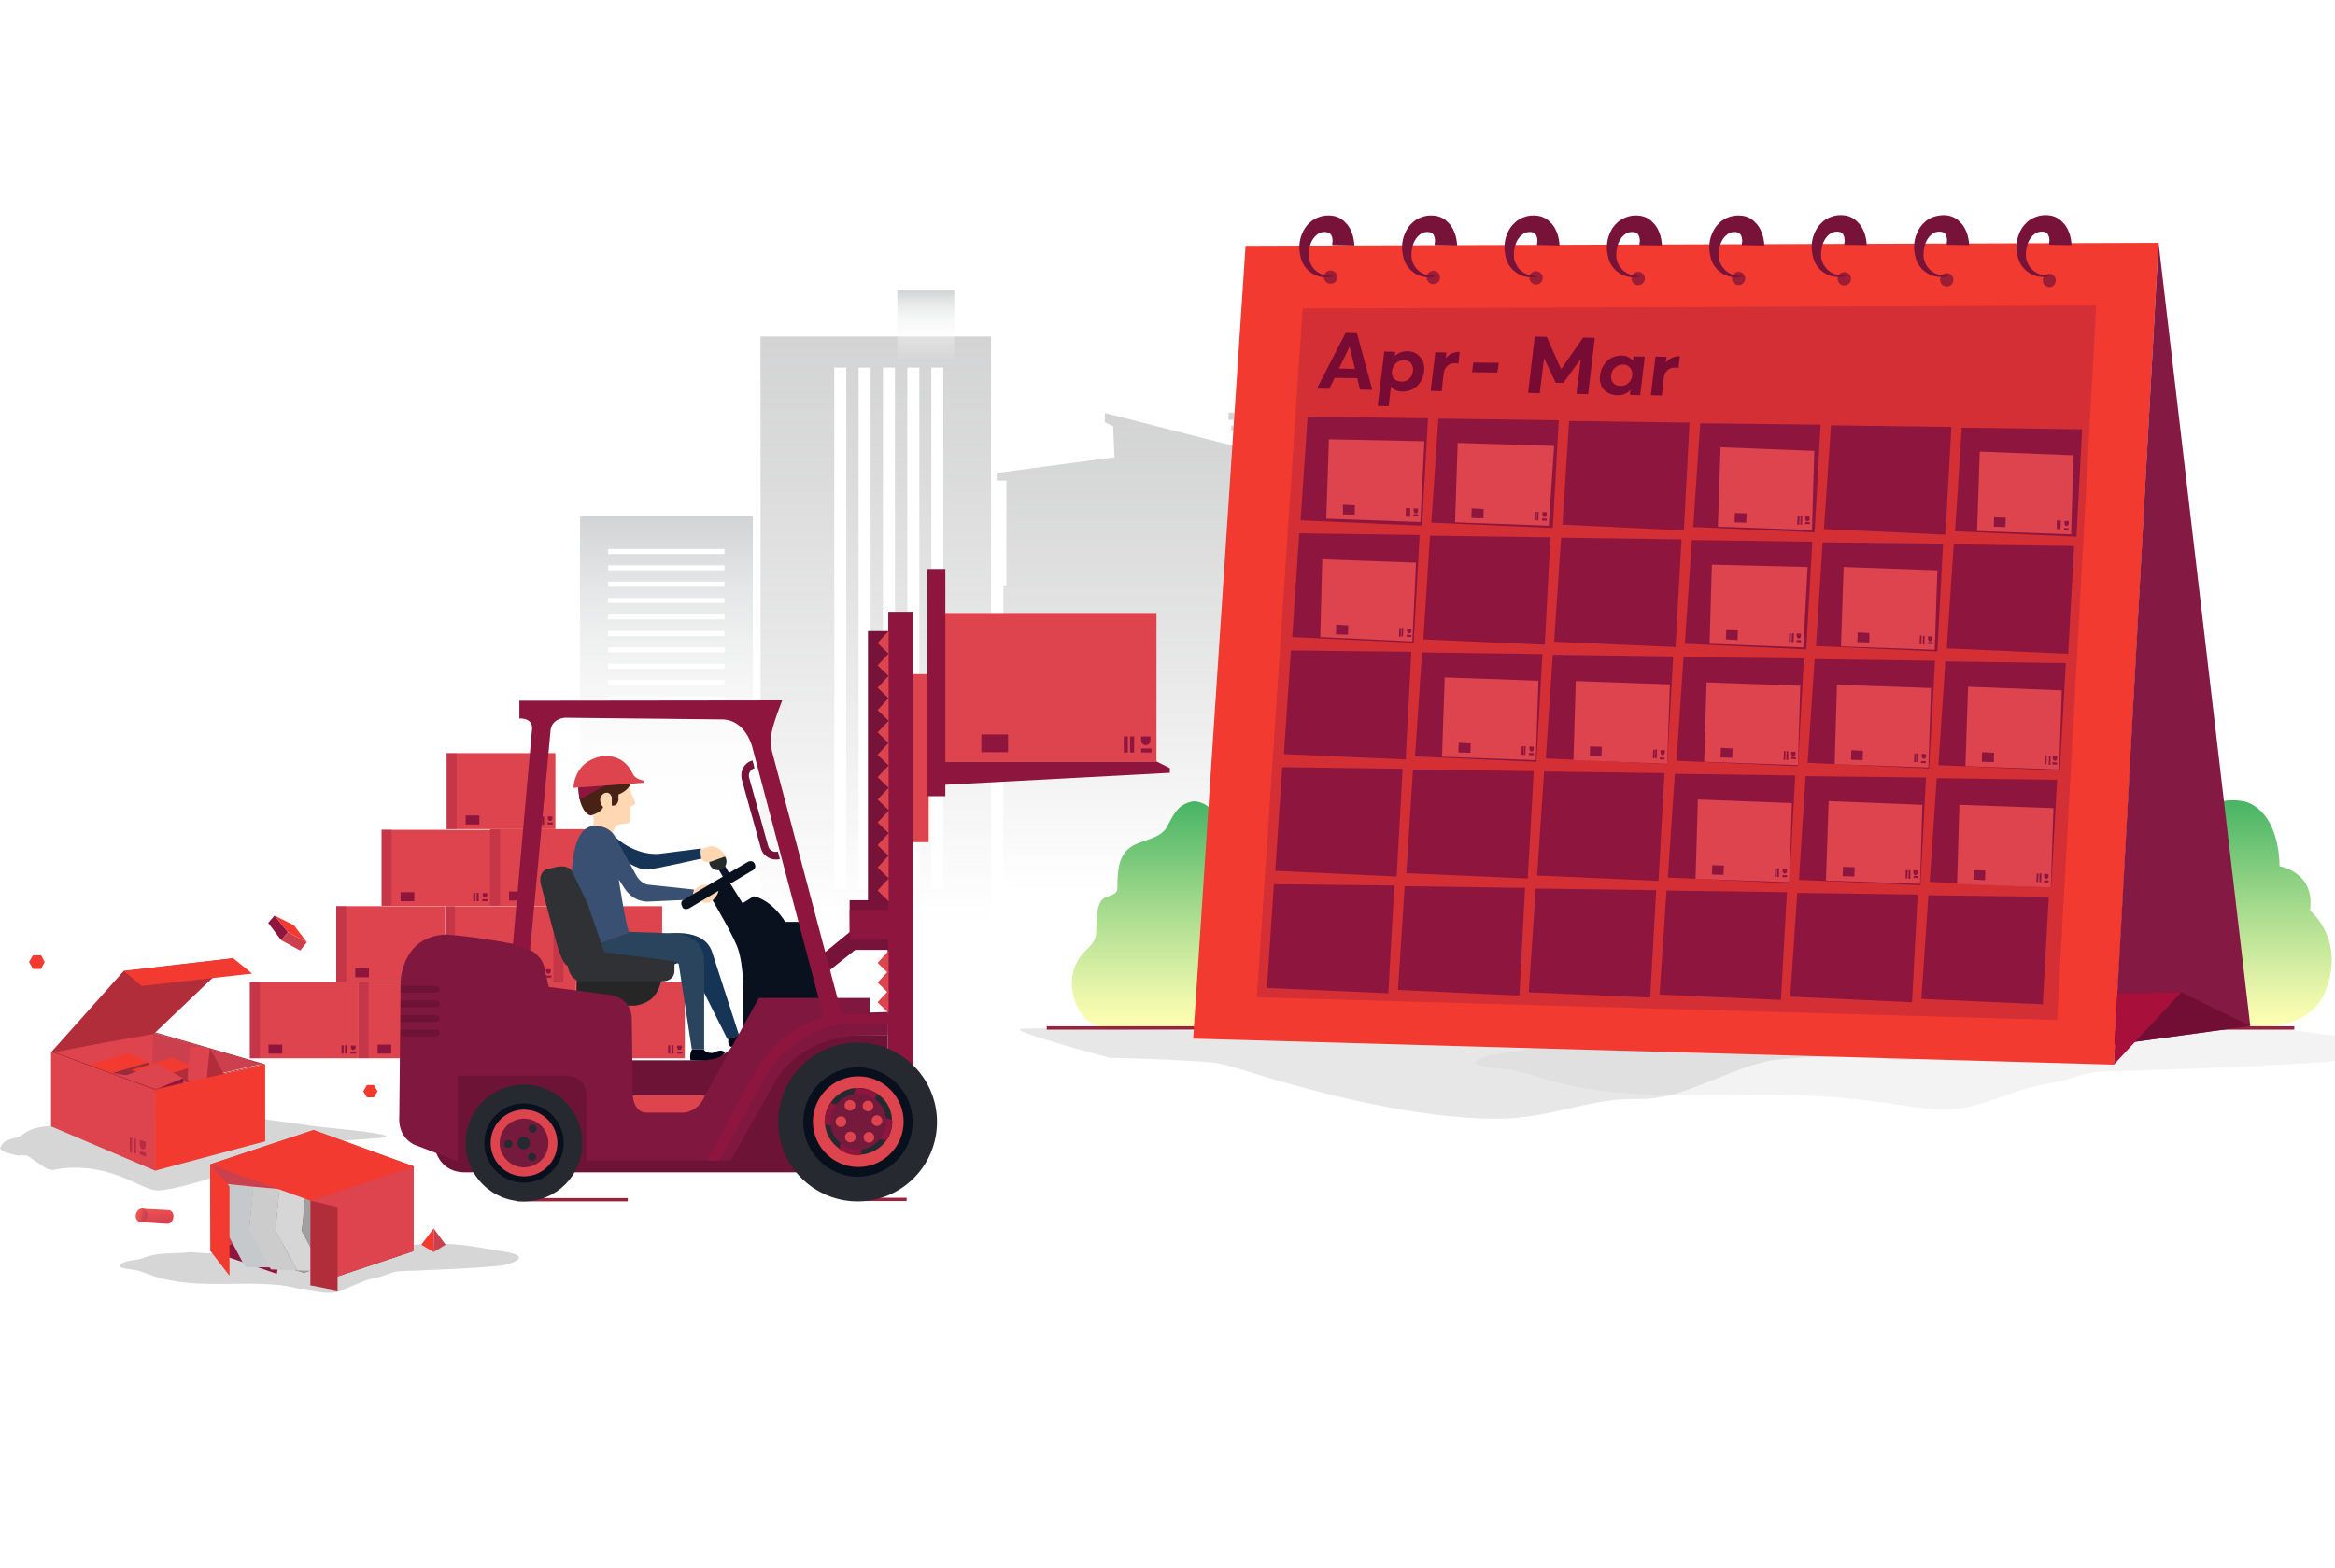 <?xml version="1.0" encoding="utf-8"?><!--Generator: Adobe Illustrator 16.0.0, SVG Export Plug-In . SVG Version: 6.00 Build 0)--><!DOCTYPE svg PUBLIC "-//W3C//DTD SVG 1.1//EN" "http://www.w3.org/Graphics/SVG/1.1/DTD/svg11.dtd"><svg version="1.1" id="Layer_1" xmlns="http://www.w3.org/2000/svg" xmlns:xlink="http://www.w3.org/1999/xlink" x="0px" y="0px" width="700px" height="470px" viewBox="0 0 700 470" enable-background="new 0 0 700 470" xml:space="preserve"><g><g><linearGradient id="SVGID_1_" gradientUnits="userSpaceOnUse" x1="199.845" y1="255.7" x2="199.845" y2="154.814"><stop offset="0" style="stop-color:#FFFFFF;stop-opacity:0"/><stop offset="0.292" style="stop-color:#F7F7F7;stop-opacity:0.292"/><stop offset="0.75" style="stop-color:#E0E1E2;stop-opacity:0.75"/><stop offset="1" style="stop-color:#D1D3D4"/></linearGradient><path fill="url(#SVGID_1_)" d="M173.9,154.8v100.9h51.8V154.8H173.9z M217.2,210.3h-34.9v-1.5h34.9V210.3z M217.2,205.4h-34.9
			v-1.5h34.9V205.4z M217.2,200.5h-34.9V199h34.9V200.5z M217.2,195.6h-34.9v-1.5h34.9V195.6z M217.2,190.7h-34.9v-1.5h34.9V190.7z
			 M217.2,185.7h-34.9v-1.5h34.9V185.7z M217.2,180.8h-34.9v-1.5h34.9V180.8z M217.2,175.9h-34.9v-1.5h34.9V175.9z M217.2,171h-34.9
			v-1.5h34.9V171z M217.2,166.1h-34.9v-1.5h34.9V166.1z"/></g><linearGradient id="SVGID_2_" gradientUnits="userSpaceOnUse" x1="670.031" y1="307.768" x2="670.031" y2="239.944"><stop offset="0" style="stop-color:#FFFFB4"/><stop offset="0.166" style="stop-color:#E6F5A9"/><stop offset="0.518" style="stop-color:#A7DB8E"/><stop offset="1" style="stop-color:#47B464"/></linearGradient><path fill="url(#SVGID_2_)" d="M649.9,305.9c0,0-2.1-0.9-4.1-3c-4.1-4.1-7.4-10.6-1.5-19.4c0,0-3.6-10.4,4.4-15.9
		c0,0,6.9-4.4,8-13.6c0,0,1.5-16.8,16.1-13.7c0,0,10.1,1.6,10.6,19.4c0,0,10.8,1.8,9.1,13.3c0,0,10.6,8.4,4.8,23.8
		c0,0-3.3,11.4-19.6,10.9h-20C657.7,307.8,654.8,308,649.9,305.9z"/><g id="surface_4_" opacity="0.3"><g><g opacity="0.5"><path opacity="0.5" fill="#5D5D5D" d="M490.3,311.4c-10.6,1-22.7-0.2-32.7,3.3c-3.9,1.3-13.2,0.6-15.4,4.2
					c2.8,1.4,7.6,1.4,10.8,1.9c3.5,0.5,6.5,1.6,9.8,2.6c20.6,6.4,44.9,4.8,66.3,4.8c30.5,0,42.5,4.3,53,4.5
					c11.3,0.2,20.5-5.9,31.3-7.7c8-1.1,10.4-3.6,18.4-3.8c4.5,0,65.5-2,69.6-3.4c6.5-1.4,17.5-5.1-4.5-7.7c-2.3,0-19.6-3.4-38-3.7
					c-24.7-0.4-38.8,3.4-41.9,2.6c-4.5-1.1-9.1-1.1-13.7-1.3c-2.6,0-5,0.2-7.4,0.2c-10.4,0.2-90.9,4.4-97.4,3.6L490.3,311.4z"/></g><g><path opacity="0.5" fill="#5D5D5D" d="M404.5,308.3c-11.6,1-56.3,0.9-72.3,0.1c-2.4,0.8-21.7-0.5-26.2,0.1
					c-3.1,0.4,14.6,5.4,26.8,8.7c5.6-0.1,27.5,0.9,30.9,1.4c3.9,0.5,7.1,1.7,10.8,2.8c22.6,7,50.8,14,74.2,14
					c16.7,0,26.9-6.3,43.4-5.9c12.4,0.2,27.3-9.7,39.1-11.6c8.7-1.2,17.3-1,26-1.2c4.9,0,14.4,2.1,18.8,0.5c7.1-1.5,44.6-8,29-8
					c-5.9,0-55.8-2-61.7-3.5c-4.9-1.2-10-1.2-15-1.4c-2.8,0-5.5,0.2-8.1,0.2c-9.1,0.2-97.6,5-106.5,4L404.5,308.3z"/></g></g></g><g><g opacity="0.5"><path opacity="0.5" fill="#5D5D5D" d="M20.2,337.1c-4.5,0.9-9.5-0.2-13.7,3.3c-1.6,1.2-5.5,0.6-6.5,4c1.2,1.4,3.2,1.4,4.5,1.9
				c1.5,0.5,2.8-0.4,4.2,0.5c8.7,6.2,4.8,3.3,13.8,3.3c12.8,0,20,6.6,24.5,6.8c4.8,0.2,20.5-4.9,25.1-6.6c3.4-1.1,4.4-3.5,7.7-3.7
				c14.1-4.3,22.4-4.5,26.8-4.9c2.6-0.1,5.5-0.4,7.2-0.5c6.6-0.7-4.3-2-17.4-3.3c-1,0-5.2-0.8-18.6-2.5c-10.3-1.3-3,0.1-4.3-0.6
				c-1.9-1.1-3.8-1.1-5.8-1.2c-1.1,0-2.1,0.2-3.1,0.2c-4.4,0.2-38.3,4.3-41,3.5L20.2,337.1z"/></g></g><linearGradient id="SVGID_3_" gradientUnits="userSpaceOnUse" x1="340.427" y1="123.693" x2="340.427" y2="267.172"><stop offset="0" style="stop-color:#6D6E71"/><stop offset="0.203" style="stop-color:#636466;stop-opacity:0.797"/><stop offset="0.507" style="stop-color:#5A5B5E;stop-opacity:0.493"/><stop offset="1" style="stop-color:#58595B;stop-opacity:0"/></linearGradient><polygon opacity="0.3" fill="url(#SVGID_3_)" points="382,137.2 380.1,136.5 380.1,126.3 380.6,126.3 380.6,123.7 368.3,123.7 
		368.3,125.9 369.9,125.9 369.9,127.6 369.1,127.6 369.1,129.1 369.9,129.1 369.9,133.7 331.2,123.8 331.2,126.6 333.7,127.8 
		334.1,137.1 298.8,141.8 298.8,144.1 301.7,144.1 301.7,175.5 300.8,175.5 300.8,267.2 302.5,267.1 380.3,266.9 380.3,173 
		380.3,163.8 380.2,139.4 382,140 	"/><linearGradient id="SVGID_4_" gradientUnits="userSpaceOnUse" x1="358.12" y1="307.87" x2="358.12" y2="240.308"><stop offset="0" style="stop-color:#FFFFB4"/><stop offset="0.166" style="stop-color:#E6F5A9"/><stop offset="0.518" style="stop-color:#A7DB8E"/><stop offset="1" style="stop-color:#47B464"/></linearGradient><path fill="url(#SVGID_4_)" d="M341,307.9h-10.3c-8.6-1.2-9.3-11.7-9.3-11.7c-0.4-3.3,0.6-7.1,2.7-9.7c1.9-2.3,4.3-3.6,4.5-6.8
		c0.2-3-0.2-6.3,1.2-9.1c0.9-1.8,2.3-1.6,3.8-2.4c1.8-0.8,1.3-1.8,1.4-3.8c0.1-3.8,0.5-7.9,3.8-10.3c3.3-2.4,8.9-2.4,11-6.1
		c1.9-3.5,3.2-6.9,7.7-7.7c0,0,0.4-0.1,1.1,0c4.5,0.7,5.8,4.2,7.7,7.7c2.1,3.7,7.7,3.7,11,6.1c3.3,2.4,3.7,6.5,3.8,10.3
		c0.1,2-0.4,3,1.4,3.8c1.5,0.8,2.8,0.6,3.8,2.4c1.4,2.8,1,6.1,1.2,9.1c0.2,3.2,2.6,4.5,4.5,6.8c2.1,2.6,3.1,6.3,2.7,9.7
		c0,0-0.7,10.5-9.3,11.7h-10.3H341z"/><path opacity="0.9" fill="none" stroke="#8E0C2B" stroke-miterlimit="10" d="M313.8,308.2c104.7,0,269.3,0,374,0"/><g><rect x="133.5" y="271.7" fill="#DD444D" width="32.6" height="22.8"/><rect x="139.1" y="290.3" fill="#8E163E" width="4.1" height="2.7"/><rect x="161" y="290.6" fill="#8E163E" width="0.6" height="2.5"/><rect x="162" y="290.6" fill="#8E163E" width="0.6" height="2.5"/><rect x="163.7" y="292.5" fill="#8E163E" width="1.6" height="0.6"/><path fill="#8E163E" d="M165.1,290.6v0.6c0,0.4-0.3,0.7-0.7,0.7l0,0c-0.4,0-0.7-0.3-0.7-0.7v-0.6H165.1z"/><rect x="165.9" y="271.7" fill="#DD444D" width="32.6" height="22.8"/><rect x="171.6" y="290.3" fill="#8E163E" width="4.1" height="2.7"/><rect x="193.5" y="290.6" fill="#8E163E" width="0.6" height="2.5"/><rect x="194.5" y="290.6" fill="#8E163E" width="0.6" height="2.5"/><rect x="196.1" y="292.5" fill="#8E163E" width="1.6" height="0.6"/><path fill="#8E163E" d="M197.6,290.6v0.6c0,0.4-0.3,0.7-0.7,0.7l0,0c-0.4,0-0.7-0.3-0.7-0.7v-0.6H197.6z"/><rect x="100.8" y="271.7" fill="#DD444D" width="32.6" height="22.8"/><rect x="106.5" y="290.3" fill="#8E163E" width="4.1" height="2.7"/><rect x="128.4" y="290.6" fill="#8E163E" width="0.6" height="2.5"/><rect x="129.4" y="290.6" fill="#8E163E" width="0.6" height="2.5"/><rect x="131" y="292.5" fill="#8E163E" width="1.6" height="0.6"/><path fill="#8E163E" d="M132.5,290.6v0.6c0,0.4-0.3,0.7-0.7,0.7l0,0c-0.4,0-0.7-0.3-0.7-0.7v-0.6H132.5z"/><rect x="107.5" y="294.5" fill="#DD444D" width="32.6" height="22.8"/><rect x="113.2" y="313.2" fill="#8E163E" width="4.1" height="2.7"/><rect x="135.1" y="313.4" fill="#8E163E" width="0.6" height="2.5"/><rect x="136.1" y="313.4" fill="#8E163E" width="0.6" height="2.5"/><rect x="137.7" y="315.3" fill="#8E163E" width="1.6" height="0.6"/><path fill="#8E163E" d="M139.2,313.5v0.6c0,0.4-0.3,0.7-0.7,0.7l0,0c-0.4,0-0.7-0.3-0.7-0.7v-0.6H139.2z"/><rect x="74.9" y="294.5" fill="#DD444D" width="32.6" height="22.8"/><rect x="80.5" y="313.2" fill="#8E163E" width="4.1" height="2.7"/><rect x="102.4" y="313.4" fill="#8E163E" width="0.6" height="2.5"/><rect x="103.4" y="313.4" fill="#8E163E" width="0.6" height="2.5"/><rect x="105.1" y="315.3" fill="#8E163E" width="1.6" height="0.6"/><path fill="#8E163E" d="M106.6,313.5v0.6c0,0.4-0.3,0.7-0.7,0.7l0,0c-0.4,0-0.7-0.3-0.7-0.7v-0.6H106.6z"/><rect x="114.4" y="248.8" fill="#DD444D" width="32.6" height="22.8"/><rect x="172.7" y="294.5" fill="#DD444D" width="32.6" height="22.8"/><rect x="178.4" y="313.2" fill="#8E163E" width="4.1" height="2.7"/><rect x="200.3" y="313.4" fill="#8E163E" width="0.6" height="2.5"/><rect x="201.3" y="313.4" fill="#8E163E" width="0.6" height="2.5"/><rect x="203" y="315.3" fill="#8E163E" width="1.6" height="0.6"/><path fill="#8E163E" d="M204.4,313.5v0.6c0,0.4-0.3,0.7-0.7,0.7l0,0c-0.4,0-0.7-0.3-0.7-0.7v-0.6H204.4z"/><rect x="140.1" y="294.5" fill="#DD444D" width="32.6" height="22.8"/><rect x="145.8" y="313.2" fill="#8E163E" width="4.1" height="2.7"/><rect x="167.7" y="313.4" fill="#8E163E" width="0.6" height="2.5"/><rect x="168.7" y="313.4" fill="#8E163E" width="0.6" height="2.5"/><rect x="170.3" y="315.3" fill="#8E163E" width="1.6" height="0.6"/><path fill="#8E163E" d="M171.8,313.5v0.6c0,0.4-0.3,0.7-0.7,0.7l0,0c-0.4,0-0.7-0.3-0.7-0.7v-0.6H171.8z"/><rect x="147" y="248.6" fill="#DD444D" width="32.6" height="23"/><rect x="152.6" y="267.3" fill="#8E163E" width="4.1" height="2.7"/><rect x="174.5" y="267.6" fill="#8E163E" width="0.6" height="2.5"/><rect x="175.5" y="267.6" fill="#8E163E" width="0.6" height="2.5"/><rect x="177.2" y="269.4" fill="#8E163E" width="1.6" height="0.6"/><path fill="#8E163E" d="M178.6,267.6v0.6c0,0.4-0.3,0.7-0.7,0.7l0,0c-0.4,0-0.7-0.3-0.7-0.7v-0.6H178.6z"/><rect x="146.9" y="248.7" opacity="0.3" fill="#8E163E" width="3" height="22.8"/><rect x="114.4" y="248.7" opacity="0.3" fill="#8E163E" width="3" height="22.8"/><rect x="120.1" y="267.5" fill="#8E163E" width="4.1" height="2.7"/><rect x="141.9" y="267.7" fill="#8E163E" width="0.6" height="2.5"/><rect x="142.9" y="267.7" fill="#8E163E" width="0.6" height="2.5"/><rect x="144.6" y="269.6" fill="#8E163E" width="1.6" height="0.6"/><path fill="#8E163E" d="M146.1,267.8v0.6c0,0.4-0.3,0.7-0.7,0.7l0,0c-0.4,0-0.7-0.3-0.7-0.7v-0.6H146.1z"/><rect x="100.8" y="271.6" opacity="0.3" fill="#8E163E" width="3" height="22.8"/><rect x="133.4" y="271.6" opacity="0.3" fill="#8E163E" width="3" height="22.8"/><rect x="165.9" y="271.7" opacity="0.3" fill="#8E163E" width="3" height="22.8"/><rect x="74.9" y="294.5" opacity="0.3" fill="#8E163E" width="3" height="22.8"/><rect x="133.9" y="225.8" fill="#DD444D" width="32.6" height="22.8"/><rect x="139.6" y="244.5" fill="#8E163E" width="4.1" height="2.7"/><rect x="161.5" y="244.8" fill="#8E163E" width="0.6" height="2.5"/><rect x="162.5" y="244.8" fill="#8E163E" width="0.6" height="2.5"/><rect x="164.1" y="246.6" fill="#8E163E" width="1.6" height="0.6"/><path fill="#8E163E" d="M165.6,244.8v0.6c0,0.4-0.3,0.7-0.7,0.7l0,0c-0.4,0-0.7-0.3-0.7-0.7v-0.6H165.6z"/><rect x="133.9" y="225.8" opacity="0.3" fill="#8E163E" width="3" height="22.8"/><rect x="107.5" y="294.5" opacity="0.3" fill="#8E163E" width="3" height="22.8"/><rect x="140.2" y="294.5" opacity="0.3" fill="#8E163E" width="3" height="22.8"/><rect x="172.8" y="294.5" opacity="0.3" fill="#8E163E" width="3" height="22.8"/></g><g><g opacity="0.3"><linearGradient id="SVGID_5_" gradientUnits="userSpaceOnUse" x1="262.586" y1="100.855" x2="262.586" y2="276.211"><stop offset="0" style="stop-color:#6D6E71"/><stop offset="0.203" style="stop-color:#636466;stop-opacity:0.797"/><stop offset="0.507" style="stop-color:#5A5B5E;stop-opacity:0.493"/><stop offset="1" style="stop-color:#58595B;stop-opacity:0"/></linearGradient><path fill="url(#SVGID_5_)" d="M228,100.9v175.4h69.1V100.9H228z M253.7,266.5h-3.6V110.2h3.6V266.5z M261,266.5h-3.6V110.2h3.6
				V266.5z M268.3,266.5h-3.6V110.2h3.6V266.5z M275.6,266.5h-3.6V110.2h3.6V266.5z M282.8,266.5h-3.6V110.2h3.6V266.5z"/></g><linearGradient id="SVGID_6_" gradientUnits="userSpaceOnUse" x1="277.573" y1="108.417" x2="277.573" y2="87.082"><stop offset="0" style="stop-color:#FFFFFF;stop-opacity:0"/><stop offset="0.318" style="stop-color:#FCFCFC;stop-opacity:0.318"/><stop offset="0.591" style="stop-color:#F1F2F2;stop-opacity:0.591"/><stop offset="0.848" style="stop-color:#DFE1E1;stop-opacity:0.848"/><stop offset="1" style="stop-color:#D1D3D4"/></linearGradient><rect x="269" y="87.1" fill="url(#SVGID_6_)" width="17.1" height="21.3"/></g><g><g><polygon fill="#F23A30" points="357.7,311.4 633.7,319.2 647.1,72.8 373.4,73.7 			"/><polygon fill="#841A43" points="647.1,72.8 674.6,307.6 633.9,313.2 			"/><polygon fill="#720E34" points="634.8,297.9 653.9,297.5 674.6,307.6 633.9,313.2 			"/><polygon fill="#A80F3B" points="633.7,319.2 653.9,297.5 634.8,297.9 			"/></g><polygon opacity="0.3" fill="#8E163E" points="376.8,299 616.7,305.8 628.4,91.6 390.5,92.5 		"/><g><polygon fill="#8E163E" points="387.4,191 423.8,192.7 425.6,160.4 389.5,159.9 			"/><polygon fill="#8E163E" points="384.9,226.1 421.4,227.7 423.1,195.4 387,195 			"/><polygon fill="#8E163E" points="382.3,261.1 418.7,262.8 420.5,230.5 384.4,230 			"/><polygon fill="#8E163E" points="379.8,296.2 416.2,297.8 418,265.5 381.9,265.1 			"/><polygon fill="#8E163E" points="426.7,191.7 463.1,193.3 464.8,161.1 428.7,160.6 			"/><polygon fill="#8E163E" points="424.2,226.8 460.6,228.4 462.4,196.1 426.3,195.6 			"/><polygon fill="#8E163E" points="421.6,261.8 458,263.4 459.8,231.2 423.6,230.7 			"/><polygon fill="#8E163E" points="419.1,296.8 455.5,298.5 457.2,266.2 421.1,265.7 			"/><polygon fill="#8E163E" points="465.9,192.4 502.3,194 504.1,161.7 468,161.2 			"/><polygon fill="#8E163E" points="463.4,227.4 499.8,229.1 501.6,196.8 465.5,196.3 			"/><polygon fill="#8E163E" points="460.8,262.5 497.2,264.1 499,231.8 462.9,231.3 			"/><polygon fill="#8E163E" points="458.3,297.5 494.7,299.1 496.5,266.9 460.4,266.4 			"/><polygon fill="#8E163E" points="505.1,193 541.5,194.7 543.3,162.4 507.2,161.9 			"/><polygon fill="#8E163E" points="502.6,228.1 539,229.7 540.8,197.4 504.7,197 			"/><polygon fill="#8E163E" points="500,263.1 536.4,264.8 538.2,232.5 502.1,232 			"/><polygon fill="#8E163E" points="497.5,298.2 533.9,299.8 535.7,267.5 499.6,267 			"/><polygon fill="#8E163E" points="544.4,193.7 580.8,195.3 582.5,163 546.4,162.6 			"/><polygon fill="#8E163E" points="541.9,228.7 578.3,230.4 580.1,198.1 544,197.6 			"/><polygon fill="#8E163E" points="539.3,263.8 575.7,265.4 577.4,233.1 541.3,232.7 			"/><polygon fill="#8E163E" points="536.7,298.8 573.2,300.5 574.9,268.2 538.8,267.7 			"/><polygon fill="#8E163E" points="389.9,156 426.3,157.6 428.1,125.4 392,124.9 			"/><polygon fill="#8E163E" points="429.1,156.7 465.5,158.3 467.3,126 431.2,125.5 			"/><polygon fill="#8E163E" points="468.4,157.3 504.8,159 506.5,126.7 470.4,126.2 			"/><polygon fill="#8E163E" points="507.6,158 544,159.6 545.8,127.3 509.7,126.9 			"/><polygon fill="#8E163E" points="546.8,158.6 583.2,160.3 585,128 548.9,127.5 			"/><polygon fill="#8E163E" points="586.1,159.3 622.5,160.9 624.2,128.7 588.1,128.2 			"/><polygon fill="#8E163E" points="583.6,194.4 620,196 621.8,163.7 585.7,163.2 			"/><polygon fill="#8E163E" points="581.1,229.4 617.5,231 619.3,198.8 583.2,198.3 			"/><polygon fill="#8E163E" points="578.5,264.4 614.9,266.1 616.7,233.8 580.6,233.3 			"/><polygon fill="#8E163E" points="576,299.5 612.4,301.1 614.2,268.9 578.1,268.4 			"/></g><g><path opacity="0.7" fill="#771239" d="M400.9,83.1c0,1.1-0.9,2-2,2c-1.1,0-2-0.9-2-2c0-1.1,0.9-2,2-2
				C400,81.1,400.9,82,400.9,83.1z"/><circle opacity="0.7" fill="#771239" cx="429.7" cy="83.2" r="2"/><path opacity="0.7" fill="#771239" d="M462.5,83.3c0,1.1-0.9,2-2,2c-1.1,0-2-0.9-2-2c0-1.1,0.9-2,2-2
				C461.6,81.4,462.5,82.2,462.5,83.3z"/><path opacity="0.7" fill="#771239" d="M493.1,83.5c0,1.1-0.9,2-2,2c-1.1,0-2-0.9-2-2c0-1.1,0.9-2,2-2
				C492.2,81.5,493.1,82.4,493.1,83.5z"/><circle opacity="0.7" fill="#771239" cx="521.2" cy="83.5" r="2"/><circle opacity="0.7" fill="#771239" cx="552.9" cy="83.6" r="2"/><circle opacity="0.7" fill="#771239" cx="583.6" cy="83.9" r="2"/><path opacity="0.7" fill="#771239" d="M616.3,84.1c0,1.1-0.9,2-1.9,2c-1.1,0-2-0.9-2-2c0-1.1,0.9-2,2-2
				C615.4,82.1,616.3,83,616.3,84.1z"/></g><g><path fill="#771239" d="M399.4,73.5c0,0,0-0.1,0-0.4c0-0.3,0-0.4,0.1-0.7c0-0.6-0.1-1.4-0.4-1.9c-0.2-0.3-0.4-0.5-0.8-0.7
				c-0.4-0.2-1-0.3-1.7-0.2c-0.3,0-0.7,0.1-1,0.3c-0.3,0.1-0.3,0.1-0.4,0.2c-0.1,0-0.3,0.2-0.4,0.3c-0.6,0.4-1.1,1.1-1.5,1.8
				c-0.8,1.5-1.1,3.5-0.9,5.3c0.1,0.8,0.5,1.6,0.9,2.3c0.4,0.7,1,1.3,1.6,1.7c1.2,0.9,2.6,1.1,3.5,1.2c0.5,0,0.8,0.1,1.1,0.1
				c0.3,0,0.4,0,0.4,0s-0.1,0-0.4,0.1c-0.2,0.1-0.6,0.1-1.1,0.2c-0.9,0.1-2.4,0.1-4-0.6c-0.8-0.3-1.6-0.9-2.4-1.6
				c-0.7-0.8-1.4-1.6-1.8-2.8c-0.7-2.1-1-4.6-0.2-7.1c0.4-1.2,1-2.5,1.9-3.5c0.3-0.3,0.5-0.5,0.8-0.8c0.3-0.3,0.7-0.6,0.9-0.7
				c0.6-0.4,1.2-0.7,1.8-0.9c1.3-0.5,2.7-0.6,4.1-0.4c1.4,0.2,2.8,0.9,3.7,1.9c1,0.9,1.6,2,1.9,2.8c0.4,0.9,0.6,1.7,0.7,2.3
				c0.1,0.6,0.2,1.2,0.2,1.5c0,0.3,0,0.4,0,0.4L399.4,73.5z"/><path fill="#771239" d="M430.1,73.5c0,0,0-0.1,0-0.4c0-0.3,0-0.4,0.1-0.7c0-0.6-0.1-1.4-0.4-1.9c-0.1-0.3-0.4-0.5-0.7-0.7
				c-0.4-0.2-1-0.3-1.7-0.2c-0.3,0-0.7,0.1-1,0.3c-0.3,0.1-0.3,0.1-0.4,0.2c-0.1,0-0.3,0.2-0.4,0.3c-0.6,0.4-1.1,1.1-1.5,1.8
				c-0.8,1.5-1.1,3.5-0.9,5.3c0.1,0.8,0.5,1.6,0.9,2.3c0.4,0.7,1,1.3,1.6,1.7c1.2,0.9,2.6,1.1,3.5,1.2c0.5,0,0.8,0.1,1.1,0.1
				c0.3,0,0.4,0,0.4,0s-0.1,0-0.4,0.1c-0.2,0.1-0.6,0.1-1.1,0.2c-0.9,0.1-2.4,0.1-4-0.6c-0.8-0.3-1.6-0.9-2.4-1.6
				c-0.7-0.8-1.4-1.6-1.8-2.8c-0.7-2.1-1-4.6-0.2-7.1c0.4-1.2,1-2.5,1.9-3.5c0.3-0.3,0.5-0.5,0.8-0.8c0.3-0.3,0.7-0.6,0.9-0.7
				c0.6-0.4,1.2-0.7,1.8-0.9c1.3-0.5,2.7-0.6,4.1-0.4c1.4,0.2,2.8,0.9,3.7,1.9c1,0.9,1.6,2,1.9,2.8c0.4,0.9,0.6,1.7,0.7,2.3
				c0.1,0.6,0.2,1.2,0.2,1.5c0,0.3,0,0.4,0,0.4L430.1,73.5z"/><path fill="#771239" d="M460.8,73.5c0,0,0-0.1,0-0.4c0-0.3,0-0.4,0.1-0.7c0-0.6-0.1-1.4-0.4-1.9c-0.1-0.3-0.3-0.5-0.7-0.7
				c-0.4-0.2-1-0.3-1.7-0.2c-0.3,0-0.7,0.1-1,0.3c-0.3,0.1-0.3,0.1-0.4,0.2c-0.1,0-0.3,0.2-0.4,0.3c-0.6,0.4-1.1,1.1-1.5,1.8
				c-0.8,1.5-1.1,3.5-0.9,5.3c0.1,0.8,0.5,1.6,0.9,2.3c0.4,0.7,1,1.3,1.6,1.7c1.2,0.9,2.6,1.1,3.5,1.2c0.5,0,0.8,0.1,1.1,0.1
				c0.3,0,0.4,0,0.4,0s-0.1,0-0.4,0.1c-0.2,0.1-0.6,0.1-1.1,0.2c-0.9,0.1-2.4,0.1-4-0.6c-0.8-0.3-1.6-0.9-2.4-1.6
				c-0.7-0.8-1.4-1.6-1.8-2.8c-0.7-2.1-1-4.6-0.2-7.1c0.4-1.2,1-2.5,1.9-3.5c0.3-0.3,0.5-0.5,0.8-0.8c0.3-0.3,0.7-0.6,0.9-0.7
				c0.6-0.4,1.2-0.7,1.8-0.9c1.3-0.5,2.7-0.6,4.1-0.4c1.4,0.2,2.8,0.9,3.7,1.9c1,0.9,1.6,2,1.9,2.8c0.4,0.9,0.6,1.7,0.7,2.3
				c0.1,0.6,0.2,1.2,0.2,1.5c0,0.3,0,0.4,0,0.4L460.8,73.5z"/><path fill="#771239" d="M491.5,73.5c0,0,0-0.1,0-0.4c0-0.3,0-0.4,0.1-0.7c0-0.6-0.1-1.4-0.4-1.9c-0.1-0.3-0.4-0.5-0.7-0.7
				c-0.4-0.2-1-0.3-1.7-0.2c-0.3,0-0.7,0.1-1,0.3c-0.3,0.1-0.3,0.1-0.4,0.2c-0.1,0-0.3,0.2-0.4,0.3c-0.6,0.4-1.1,1.1-1.5,1.8
				c-0.8,1.5-1.1,3.5-0.9,5.3c0.1,0.8,0.5,1.6,0.9,2.3c0.5,0.7,1,1.3,1.6,1.7c1.2,0.9,2.6,1.1,3.5,1.2c0.5,0,0.8,0.1,1.1,0.1
				c0.3,0,0.4,0,0.4,0s-0.1,0-0.4,0.1c-0.2,0.1-0.6,0.1-1.1,0.2c-0.9,0.1-2.4,0.1-4-0.6c-0.8-0.3-1.6-0.9-2.4-1.6
				c-0.7-0.8-1.4-1.6-1.8-2.8c-0.7-2.1-1-4.6-0.2-7.1c0.4-1.2,1-2.5,1.9-3.5c0.3-0.3,0.5-0.5,0.8-0.8c0.3-0.3,0.7-0.6,0.9-0.7
				c0.6-0.4,1.2-0.7,1.8-0.9c1.3-0.5,2.7-0.6,4.1-0.4c1.4,0.2,2.8,0.9,3.7,1.9c1,0.9,1.6,2,1.9,2.8c0.4,0.9,0.6,1.7,0.7,2.3
				c0.1,0.6,0.2,1.2,0.2,1.5c0,0.3,0,0.4,0,0.4L491.5,73.5z"/><path fill="#771239" d="M522.2,73.5c0,0,0-0.1,0-0.4c0-0.3,0-0.4,0.1-0.7c0-0.6-0.1-1.4-0.4-1.9c-0.2-0.3-0.4-0.5-0.7-0.7
				c-0.4-0.2-1-0.3-1.7-0.2c-0.3,0-0.7,0.1-1,0.3c-0.3,0.1-0.3,0.1-0.4,0.2c-0.1,0-0.3,0.2-0.4,0.3c-0.6,0.4-1.1,1.1-1.5,1.8
				c-0.8,1.5-1.1,3.5-0.9,5.3c0.1,0.8,0.5,1.6,0.9,2.3c0.5,0.7,1,1.3,1.6,1.7c1.2,0.9,2.6,1.1,3.5,1.2c0.5,0,0.8,0.1,1.1,0.1
				c0.3,0,0.4,0,0.4,0s-0.1,0-0.4,0.1c-0.3,0.1-0.6,0.1-1.1,0.2c-0.9,0.1-2.4,0.1-4-0.6c-0.8-0.3-1.6-0.9-2.4-1.6
				c-0.7-0.8-1.4-1.6-1.8-2.8c-0.7-2.1-1-4.6-0.2-7.1c0.4-1.2,1-2.5,1.9-3.5c0.3-0.3,0.5-0.5,0.8-0.8c0.3-0.3,0.7-0.6,0.9-0.7
				c0.6-0.4,1.2-0.7,1.8-0.9c1.3-0.5,2.7-0.6,4.1-0.4c1.4,0.2,2.8,0.9,3.7,1.9c1,0.9,1.6,2,1.9,2.8c0.4,0.9,0.6,1.7,0.7,2.3
				c0.1,0.6,0.2,1.2,0.2,1.5c0,0.3,0,0.4,0,0.4L522.2,73.5z"/><path fill="#771239" d="M552.9,73.4c0,0,0-0.1,0-0.4c0-0.3,0-0.4,0.1-0.7c0-0.6-0.1-1.4-0.4-1.9c-0.1-0.3-0.3-0.5-0.7-0.7
				c-0.4-0.2-1-0.3-1.7-0.2c-0.3,0-0.7,0.1-1,0.3c-0.3,0.1-0.3,0.1-0.4,0.2c-0.1,0-0.3,0.2-0.4,0.3c-0.6,0.4-1.1,1.1-1.5,1.8
				c-0.8,1.5-1.1,3.5-0.9,5.3c0.1,0.8,0.5,1.6,0.9,2.3c0.5,0.7,1,1.3,1.6,1.7c1.2,0.9,2.6,1.1,3.5,1.2c0.5,0,0.8,0.1,1.1,0.1
				c0.3,0,0.4,0,0.4,0s-0.1,0-0.4,0.1c-0.2,0.1-0.6,0.1-1.1,0.2c-0.9,0.1-2.4,0.1-4-0.6c-0.8-0.3-1.6-0.9-2.4-1.6
				c-0.7-0.8-1.4-1.6-1.8-2.8c-0.7-2.1-1-4.6-0.2-7.1c0.4-1.2,1-2.5,1.9-3.5c0.3-0.3,0.5-0.5,0.8-0.8c0.3-0.3,0.7-0.6,0.9-0.7
				c0.6-0.4,1.2-0.7,1.8-0.9c1.3-0.5,2.7-0.6,4.1-0.4c1.4,0.2,2.8,0.9,3.7,1.9c1,0.9,1.6,2,1.9,2.8c0.4,0.9,0.6,1.7,0.7,2.3
				c0.1,0.6,0.2,1.2,0.2,1.5c0,0.3,0,0.4,0,0.4L552.9,73.4z"/><path fill="#771239" d="M583.6,73.4c0,0,0-0.1,0-0.4c0-0.3,0-0.4,0.1-0.7c0-0.6-0.1-1.4-0.4-1.9c-0.1-0.3-0.3-0.5-0.7-0.7
				c-0.4-0.2-1-0.3-1.7-0.2c-0.3,0-0.7,0.1-1,0.3c-0.3,0.1-0.3,0.1-0.4,0.2c-0.1,0-0.3,0.2-0.4,0.3c-0.6,0.4-1.1,1.1-1.5,1.8
				c-0.8,1.5-1.1,3.5-0.9,5.3c0.1,0.8,0.5,1.6,0.9,2.3c0.4,0.7,1,1.3,1.6,1.7c1.2,0.9,2.6,1.1,3.5,1.2c0.5,0,0.8,0.1,1.1,0.1
				c0.3,0,0.4,0,0.4,0s-0.1,0-0.4,0.1c-0.3,0.1-0.6,0.1-1.1,0.2c-0.9,0.1-2.4,0.1-4-0.6c-0.8-0.3-1.6-0.9-2.4-1.6
				c-0.7-0.8-1.4-1.6-1.8-2.8c-0.7-2.1-1-4.6-0.2-7.1c0.4-1.2,1-2.5,1.9-3.5c0.3-0.3,0.5-0.5,0.8-0.8c0.3-0.3,0.7-0.6,0.9-0.7
				c0.6-0.4,1.2-0.7,1.8-0.9c1.3-0.4,2.7-0.6,4.1-0.4c1.4,0.2,2.8,0.9,3.7,1.9c1,0.9,1.6,2,1.9,2.8c0.4,0.9,0.6,1.7,0.7,2.3
				c0.1,0.6,0.2,1.2,0.2,1.5c0,0.3,0,0.4,0,0.4L583.6,73.4z"/><path fill="#771239" d="M614.3,73.4c0,0,0-0.1,0-0.4c0-0.3,0-0.4,0.1-0.7c0-0.6-0.1-1.4-0.4-1.9c-0.1-0.3-0.4-0.5-0.7-0.7
				c-0.4-0.2-1-0.3-1.7-0.2c-0.3,0-0.7,0.1-1,0.3c-0.3,0.1-0.3,0.1-0.4,0.2c-0.1,0-0.3,0.2-0.4,0.3c-0.6,0.4-1.1,1.1-1.5,1.8
				c-0.8,1.5-1.1,3.5-0.9,5.3c0.1,0.8,0.5,1.6,0.9,2.3c0.4,0.7,1,1.3,1.6,1.7c1.2,0.9,2.6,1.1,3.5,1.2c0.5,0,0.8,0.1,1.1,0.1
				c0.3,0,0.4,0,0.4,0s-0.1,0-0.4,0.1c-0.2,0.1-0.6,0.1-1.1,0.2c-0.9,0.1-2.4,0.1-4-0.6c-0.8-0.3-1.6-0.9-2.4-1.6
				c-0.7-0.8-1.4-1.6-1.8-2.8c-0.7-2.1-1-4.6-0.2-7.1c0.4-1.2,1-2.5,1.9-3.5c0.3-0.3,0.5-0.5,0.8-0.8c0.3-0.3,0.7-0.6,0.9-0.7
				c0.6-0.4,1.2-0.7,1.8-0.9c1.3-0.5,2.7-0.6,4.1-0.4c1.4,0.2,2.8,0.9,3.7,1.9c1,0.9,1.6,2,1.9,2.8c0.4,0.9,0.6,1.7,0.7,2.3
				c0.1,0.6,0.2,1.2,0.2,1.5c0,0.3,0,0.4,0,0.4L614.3,73.4z"/></g><g><polygon fill="#DD444D" points="425.8,156.5 397.6,155.5 398.4,131.7 427,132.3 			"/><polygon fill="#8E163E" points="406.1,154.3 402.6,154.2 402.6,151.3 406.2,151.5 			"/><polygon fill="#8E163E" points="422,154.9 421.4,154.9 421.5,152.3 422,152.3 			"/><rect x="422.4" y="152.4" transform="matrix(0.999 3.642441e-002 -3.642441e-002 0.999 5.876 -15.292)" fill="#8E163E" width="0.5" height="2.6"/><rect x="424.1" y="154" transform="matrix(-3.406228e-002 0.999 -0.999 -3.406228e-002 593.452 -264.247)" fill="#8E163E" width="0.6" height="1.4"/><path fill="#8E163E" d="M425.1,152.5l0,0.7c0,0.4-0.3,0.8-0.7,0.7l0,0c-0.4,0-0.6-0.4-0.6-0.8l0-0.7L425.1,152.5z"/></g><g><polygon fill="#DD444D" points="423.4,192.3 395.8,191 396.4,167.7 424.5,168.7 			"/><polygon fill="#8E163E" points="404.1,190.3 400.5,190.2 400.6,187.3 404.2,187.5 			"/><polygon fill="#8E163E" points="419.9,190.9 419.4,190.9 419.5,188.3 420,188.3 			"/><rect x="420.3" y="188.3" transform="matrix(0.999 3.635655e-002 -3.635655e-002 0.999 7.172 -15.166)" fill="#8E163E" width="0.5" height="2.6"/><polygon fill="#8E163E" points="421.7,190.9 421.7,190.3 423.1,190.4 423.1,191 			"/><path fill="#8E163E" d="M423.1,188.5l0,0.7c0,0.4-0.3,0.8-0.7,0.7l0,0c-0.4,0-0.6-0.4-0.6-0.8l0-0.7L423.1,188.5z"/></g><g><polygon fill="#DD444D" points="460.4,227.9 432.3,226.9 433.1,203.1 461.2,204.1 			"/><polygon fill="#8E163E" points="440.8,225.7 437.2,225.6 437.3,222.7 440.9,222.9 			"/><polygon fill="#8E163E" points="456.7,226.3 456.1,226.3 456.2,223.7 456.7,223.7 			"/><rect x="457" y="223.8" transform="matrix(0.999 3.529398e-002 -3.529398e-002 0.999 8.227 -16)" fill="#8E163E" width="0.5" height="2.6"/><polygon fill="#8E163E" points="458.4,226.4 458.4,225.7 459.8,225.8 459.8,226.4 			"/><path fill="#8E163E" d="M459.8,223.9l0,0.7c0,0.4-0.3,0.8-0.7,0.7l0,0c-0.4,0-0.6-0.4-0.6-0.8l0-0.7L459.8,223.9z"/></g><g><polygon fill="#DD444D" points="499.8,229 471.7,227.9 472.4,204.2 500.6,205.2 			"/><polygon fill="#8E163E" points="480.1,226.8 476.6,226.6 476.7,223.8 480.2,223.9 			"/><polygon fill="#8E163E" points="496,227.4 495.5,227.3 495.6,224.8 496.1,224.8 			"/><rect x="496.4" y="224.8" transform="matrix(0.999 3.455878e-002 -3.455878e-002 0.999 8.111 -17.029)" fill="#8E163E" width="0.5" height="2.6"/><rect x="498.2" y="226.5" transform="matrix(-3.246552e-002 1 -1 -3.246552e-002 741.678 -263.71)" fill="#8E163E" width="0.6" height="1.4"/><path fill="#8E163E" d="M499.1,224.9l0,0.7c0,0.4-0.3,0.8-0.7,0.8l0,0c-0.4,0-0.6-0.4-0.6-0.8l0-0.7L499.1,224.9z"/></g><g><polygon fill="#DD444D" points="539,229.4 510.9,228.4 511.6,204.6 539.7,205.6 			"/><polygon fill="#8E163E" points="519.3,227.2 515.8,227.1 515.9,224.2 519.4,224.4 			"/><polygon fill="#8E163E" points="535.2,227.8 534.7,227.8 534.8,225.2 535.3,225.2 			"/><polygon fill="#8E163E" points="536.1,227.8 535.5,227.8 535.6,225.2 536.1,225.3 			"/><rect x="537.3" y="226.9" transform="matrix(-3.414162e-002 0.999 -0.999 -3.414162e-002 783.434 -302.008)" fill="#8E163E" width="0.6" height="1.4"/><path fill="#8E163E" d="M538.3,225.4l0,0.7c0,0.4-0.3,0.8-0.7,0.8l0,0c-0.4,0-0.6-0.4-0.6-0.8l0-0.7L538.3,225.4z"/></g><g><polygon fill="#DD444D" points="578.1,230.1 550,229.1 550.7,205.3 578.9,206.3 			"/><polygon fill="#8E163E" points="558.4,227.9 554.9,227.8 555,224.9 558.5,225.1 			"/><polygon fill="#8E163E" points="574.3,228.5 573.8,228.5 573.9,225.9 574.4,225.9 			"/><rect x="574.7" y="226" transform="matrix(0.999 3.430262e-002 -3.430262e-002 0.999 8.133 -19.588)" fill="#8E163E" width="0.5" height="2.6"/><rect x="576.4" y="227.6" transform="matrix(-3.106504e-002 1 -1 -3.106504e-002 822.826 -341.117)" fill="#8E163E" width="0.6" height="1.4"/><path fill="#8E163E" d="M577.4,226.1l0,0.7c0,0.4-0.3,0.8-0.7,0.7l0,0c-0.4,0-0.6-0.4-0.6-0.8l0-0.7L577.4,226.1z"/></g><g><polygon fill="#DD444D" points="617.3,230.7 589.2,229.7 590,205.9 618.1,207 			"/><polygon fill="#8E163E" points="597.7,228.5 594.1,228.4 594.2,225.5 597.8,225.7 			"/><polygon fill="#8E163E" points="613.5,229.1 613,229.1 613.1,226.5 613.6,226.5 			"/><rect x="613.9" y="226.6" transform="matrix(1 3.257116e-002 -3.257116e-002 1 7.747 -19.884)" fill="#8E163E" width="0.5" height="2.6"/><polygon fill="#8E163E" points="615.3,229.2 615.3,228.5 616.7,228.6 616.7,229.2 			"/><path fill="#8E163E" d="M616.7,226.7l0,0.7c0,0.4-0.3,0.8-0.7,0.7l0,0c-0.4,0-0.6-0.4-0.6-0.8l0-0.7L616.7,226.7z"/></g><g><polygon fill="#DD444D" points="536.4,264.5 508.3,263.5 509,239.7 537.2,240.8 			"/><polygon fill="#8E163E" points="516.7,262.3 513.2,262.2 513.3,259.4 516.8,259.5 			"/><polygon fill="#8E163E" points="532.6,262.9 532.1,262.9 532.2,260.3 532.7,260.4 			"/><rect x="533" y="260.4" transform="matrix(0.999 3.721814e-002 -3.721814e-002 0.999 10.108 -19.666)" fill="#8E163E" width="0.5" height="2.6"/><polygon fill="#8E163E" points="534.4,263 534.4,262.4 535.8,262.4 535.7,263 			"/><path fill="#8E163E" d="M535.7,260.5l0,0.7c0,0.4-0.3,0.8-0.7,0.7l0,0c-0.4,0-0.6-0.4-0.6-0.8l0-0.7L535.7,260.5z"/></g><g><polygon fill="#DD444D" points="575.6,265 547.4,264 548.2,240.2 576.3,241.3 			"/><polygon fill="#8E163E" points="555.9,262.8 552.4,262.7 552.5,259.9 556,260 			"/><polygon fill="#8E163E" points="571.8,263.4 571.3,263.4 571.3,260.9 571.9,260.9 			"/><polygon fill="#8E163E" points="572.7,263.5 572.1,263.4 572.2,260.9 572.7,260.9 			"/><rect x="573.9" y="262.5" transform="matrix(-3.414162e-002 0.999 -0.999 -3.414162e-002 856.899 -301.705)" fill="#8E163E" width="0.6" height="1.4"/><path fill="#8E163E" d="M574.9,261l0,0.7c0,0.4-0.3,0.8-0.7,0.7l0,0c-0.4,0-0.6-0.4-0.6-0.8l0-0.7L574.9,261z"/></g><g><polygon fill="#DD444D" points="614.8,266.1 586.7,265 587.4,241.3 615.6,242.3 			"/><polygon fill="#8E163E" points="595.1,263.9 591.6,263.7 591.7,260.9 595.2,261 			"/><polygon fill="#8E163E" points="611,264.5 610.5,264.4 610.6,261.9 611.1,261.9 			"/><polygon fill="#8E163E" points="611.9,264.5 611.4,264.5 611.4,261.9 612,261.9 			"/><polygon fill="#8E163E" points="612.8,264.5 612.8,263.9 614.2,264 614.1,264.6 			"/><path fill="#8E163E" d="M614.1,262.1l0,0.7c0,0.4-0.3,0.8-0.7,0.7l0,0c-0.4,0-0.6-0.4-0.6-0.8l0-0.7L614.1,262.1z"/></g><g><polygon fill="#DD444D" points="464.3,157.6 436.2,156.6 437,132.8 465.9,133.7 			"/><polygon fill="#8E163E" points="444.7,155.4 441.1,155.3 441.2,152.4 444.8,152.6 			"/><polygon fill="#8E163E" points="460.5,156 460,156 460.1,153.4 460.6,153.4 			"/><rect x="460.9" y="153.5" transform="matrix(0.999 3.529398e-002 -3.529398e-002 0.999 5.749 -16.181)" fill="#8E163E" width="0.5" height="2.6"/><polygon fill="#8E163E" points="462.3,156.1 462.3,155.4 463.7,155.5 463.7,156.1 			"/><path fill="#8E163E" d="M463.7,153.6l0,0.7c0,0.4-0.3,0.8-0.7,0.7l0,0c-0.4,0-0.6-0.4-0.6-0.8l0-0.7L463.7,153.6z"/></g><g><polygon fill="#DD444D" points="543.2,158.9 515,157.9 515.8,134.1 543.9,135.2 			"/><polygon fill="#8E163E" points="523.5,156.7 520,156.6 520.1,153.8 523.6,153.9 			"/><polygon fill="#8E163E" points="539.4,157.3 538.8,157.3 538.9,154.7 539.5,154.8 			"/><polygon fill="#8E163E" points="540.2,157.3 539.7,157.3 539.8,154.8 540.3,154.8 			"/><rect x="541.5" y="156.4" transform="matrix(-3.408873e-002 0.999 -0.999 -3.408873e-002 717.296 -379.079)" fill="#8E163E" width="0.6" height="1.4"/><path fill="#8E163E" d="M542.5,154.9l0,0.7c0,0.4-0.3,0.8-0.7,0.7l0,0c-0.4,0-0.6-0.4-0.6-0.8l0-0.7L542.5,154.9z"/></g><g><polygon fill="#DD444D" points="540.6,194.1 512.5,193 513.2,169.3 541.9,170 			"/><polygon fill="#8E163E" points="520.9,191.9 517.4,191.7 517.5,188.9 521,189 			"/><polygon fill="#8E163E" points="536.8,192.5 536.3,192.4 536.4,189.9 536.9,189.9 			"/><polygon fill="#8E163E" points="537.7,192.5 537.1,192.5 537.2,189.9 537.8,189.9 			"/><polygon fill="#8E163E" points="538.6,192.5 538.6,191.9 539.9,191.9 539.9,192.6 			"/><path fill="#8E163E" d="M539.9,190l0,0.7c0,0.4-0.3,0.8-0.7,0.7l0,0c-0.4,0-0.6-0.4-0.6-0.8l0-0.7L539.9,190z"/></g><g><polygon fill="#DD444D" points="580,194.8 551.9,193.8 552.7,170 580.8,171 			"/><polygon fill="#8E163E" points="560.4,192.6 556.8,192.5 556.9,189.6 560.4,189.8 			"/><rect x="575.7" y="190.6" transform="matrix(0.999 3.728748e-002 -3.728748e-002 0.999 7.556 -21.344)" fill="#8E163E" width="0.5" height="2.6"/><rect x="576.6" y="190.7" transform="matrix(0.999 3.814726e-002 -3.814726e-002 0.999 7.742 -21.867)" fill="#8E163E" width="0.5" height="2.6"/><rect x="578.4" y="192.3" transform="matrix(-3.721241e-002 0.999 -0.999 -3.721241e-002 793.046 -378.146)" fill="#8E163E" width="0.6" height="1.4"/><path fill="#8E163E" d="M579.3,190.8l0,0.7c0,0.4-0.3,0.8-0.7,0.8l0,0c-0.4,0-0.6-0.4-0.6-0.8l0-0.7L579.3,190.8z"/></g><g><polygon fill="#DD444D" points="620.9,160.2 592.7,159.2 593.5,135.4 621.6,136.5 			"/><polygon fill="#8E163E" points="601.2,158 597.7,157.9 597.8,155.1 601.3,155.2 			"/><polygon fill="#8E163E" points="617.1,158.6 616.6,158.6 616.6,156 617.2,156.1 			"/><rect x="617.5" y="156.1" transform="matrix(0.999 3.455878e-002 -3.455878e-002 0.999 5.807 -21.254)" fill="#8E163E" width="0.5" height="2.6"/><rect x="619.2" y="157.7" transform="matrix(-3.099283e-002 1 -1 -3.099283e-002 797.062 -455.953)" fill="#8E163E" width="0.6" height="1.4"/><path fill="#8E163E" d="M620.2,156.2l0,0.7c0,0.4-0.3,0.8-0.7,0.8l0,0c-0.4,0-0.6-0.4-0.6-0.8l0-0.7L620.2,156.2z"/></g><g><path fill="#770B34" d="M406.9,113.4l-6.8-0.1l-1.6,3.3l-3.7-0.1l8.6-16.7l3.4,0.1l4.6,17l-3.7-0.1L406.9,113.4z M406.2,110.6
				l-1.6-6.7l0,0l-3.2,6.6L406.2,110.6z"/><path fill="#770B34" d="M423.7,105.6c0.6,0.2,1.1,0.5,1.5,0.9c0.4,0.4,0.8,0.8,1.1,1.3c0.3,0.5,0.5,1.1,0.6,1.7
				c0.1,0.6,0.1,1.3,0,2c-0.1,0.9-0.4,1.7-0.7,2.4c-0.4,0.7-0.9,1.4-1.4,1.9c-0.6,0.5-1.2,0.9-2,1.2c-0.8,0.3-1.5,0.4-2.4,0.4
				c-1.5,0-2.7-0.5-3.4-1.6l0,0l-0.7,6l-3.3-0.1l2-16.3l3.3,0.1l-0.2,1.3l0,0c1-1,2.3-1.5,3.9-1.5
				C422.5,105.3,423.1,105.4,423.7,105.6z M422.4,113.6c0.7-0.6,1-1.3,1.2-2.3c0.1-1-0.1-1.8-0.6-2.4c-0.5-0.6-1.2-0.9-2.1-0.9
				c-0.5,0-0.9,0.1-1.3,0.2c-0.4,0.2-0.8,0.4-1.1,0.7c-0.3,0.3-0.6,0.6-0.8,1c-0.2,0.4-0.3,0.8-0.4,1.3c-0.1,0.6,0,1.2,0.2,1.7
				c0.2,0.5,0.6,0.9,1,1.1c0.5,0.3,1,0.4,1.6,0.4C421,114.5,421.8,114.2,422.4,113.6z"/><path fill="#770B34" d="M437.6,105.6l-0.4,3.4c-0.3,0-0.6,0-0.9-0.1c-1,0-1.8,0.2-2.4,0.8c-0.6,0.6-1,1.3-1.1,2.2l-0.6,5.4
				l-3.3-0.1l1.4-11.6l3.3,0.1l-0.2,1.7h0c0.5-0.6,1.1-1.1,1.8-1.4c0.7-0.3,1.4-0.5,2.1-0.5C437.5,105.6,437.5,105.6,437.6,105.6z"/><path fill="#770B34" d="M441.7,108.7l7.6,0.1l-0.4,2.9l-7.6-0.1L441.7,108.7z"/><path fill="#770B34" d="M478.1,101.3l-2,16.9l-3.5-0.1l1.3-10.5h0l-5.2,7.2l-2.3,0l-3.5-7.4l0,0l-1.3,10.5l-3.5-0.1l2-16.9
				l3.6,0.1l4.3,9.7h0l6.6-9.5L478.1,101.3z"/><path fill="#770B34" d="M493.1,106.9l-1.4,11.6l-3.1-0.1l0.2-1.4l-0.1,0c-1,1-2.3,1.6-3.9,1.5c-0.8,0-1.6-0.2-2.3-0.5
				c-0.7-0.3-1.3-0.7-1.7-1.2c-0.5-0.5-0.8-1.2-1-1.9c-0.2-0.8-0.3-1.6-0.1-2.4c0.1-0.9,0.3-1.7,0.7-2.4c0.4-0.7,0.9-1.4,1.4-1.9
				c0.6-0.5,1.2-0.9,2-1.2c0.8-0.3,1.5-0.4,2.3-0.4c1.5,0,2.6,0.6,3.4,1.6h0l0.2-1.3L493.1,106.9z M488.1,114.9
				c0.7-0.6,1.1-1.3,1.2-2.3c0.1-0.9-0.1-1.7-0.6-2.3c-0.5-0.6-1.2-1-2.1-1c-0.9,0-1.7,0.3-2.4,0.9c-0.7,0.6-1.1,1.4-1.2,2.3
				c-0.1,0.9,0.1,1.7,0.6,2.3c0.5,0.6,1.2,0.9,2.2,0.9C486.6,115.8,487.4,115.5,488.1,114.9z"/><path fill="#770B34" d="M503.6,106.9l-0.4,3.4c-0.3,0-0.6,0-0.9-0.1c-1,0-1.8,0.2-2.4,0.8c-0.6,0.6-1,1.3-1.1,2.2l-0.6,5.4
				l-3.3-0.1l1.4-11.6l3.3,0.1l-0.2,1.7h0c0.5-0.6,1.2-1.1,1.8-1.4c0.7-0.3,1.4-0.5,2.1-0.5C503.5,106.9,503.5,106.9,503.6,106.9z"/></g></g><path opacity="0.9" fill="none" stroke="#8E0C2B" stroke-miterlimit="10" d="M188.2,359.7c-20.9,0-7.3,0-33.3,0"/><path opacity="0.9" fill="none" stroke="#8E0C2B" stroke-miterlimit="10" d="M271.8,359.6c-33.3,0,9.2,0-5.4,0"/><polygon fill="#FE825E" points="36.3,333.8 48.1,327.8 54.2,332 43.7,337.5 	"/><g><polygon fill="#CC404E" points="92,282.5 90,285 84.3,281.9 86.3,279.5 		"/><polygon fill="#F23A30" points="92,282.5 88.1,277.4 82.3,274.5 86.3,279.5 		"/><polygon fill="#8E163E" points="86.3,279.5 82.3,274.5 80.4,276.7 84.3,281.9 		"/></g><polygon fill="#F23A30" points="15.3,315.4 46.5,326.7 47.2,326.6 45.8,309.3 	"/><g><polygon fill="#DD444D" points="15.3,315.4 45.7,326.4 45.8,309.3 		"/><polygon fill="#DD444D" points="47.2,326.6 45.8,309.3 45.7,326.4 46.5,326.7 		"/></g><polygon fill="#CC404E" points="78.4,319 45.8,309.6 45.8,309.6 45.7,326.1 46.5,326.4 	"/><g><polygon fill="#F23A30" points="26.2,319.4 38.4,315.7 44.9,318.6 44.7,318.6 33.8,321.7 		"/><polygon fill="#992B3B" points="44.4,318.7 43.6,318.8 33.8,321.7 44.8,323.6 44.8,318.4 		"/></g><g><polygon fill="#F23A30" points="39.3,320.8 51.6,317.1 58.1,319.8 57.9,319.8 47,323.1 		"/><polygon fill="#B22D3A" points="57.5,320.1 56.7,320.2 47,323.1 58,324.9 58,319.8 		"/></g><g><polygon fill="#DD444D" points="36.5,322.9 47.1,318.9 54.9,323.3 45.2,327.2 		"/><polyline fill="#8E163E" points="54.9,323.3 54.6,330 52.7,330.8 45.2,327.2 		"/></g><polygon fill="#DD444D" points="15.3,315.4 46.5,326.7 46.5,351 15.3,337.7 	"/><path fill="#B22D3A" d="M45.8,309.6l32.6,9.5l-31.9,7.4l-30.1-11L45.8,309.6 M45.8,309.3l-30.5,6.1l31.2,11.4l33-7.7L45.8,309.3
		L45.8,309.3z"/><g><polygon fill="#DD444D" points="57,313.7 56.2,323.3 61,332.3 66.9,332.5 62,323.5 62.9,314.2 		"/><polygon fill="#B22D3A" points="62.9,314.2 69.8,327.1 66.9,332.5 62,323.5 		"/></g><polygon fill="#F23A30" points="79.5,319.1 46.5,326.7 46.5,351 79.5,342.2 	"/><polygon fill="#B22D3A" points="15.4,315.4 37.1,291.1 69.9,287.3 46.1,310 	"/><polygon fill="#F23A30" points="69.9,287.3 37.1,291.1 42.5,295.6 75.6,291.9 	"/><g><polygon opacity="0.5" fill="#8E163E" points="39.6,345.6 38.9,345.4 38.9,340.9 39.6,341.1 		"/><polygon opacity="0.5" fill="#8E163E" points="40.8,345.9 40.1,345.7 40.1,341.2 40.8,341.4 		"/><polygon opacity="0.5" fill="#8E163E" points="42,346.2 42,345.1 43.8,345.7 43.8,346.8 		"/><path opacity="0.5" fill="#8E163E" d="M43.7,342.3l0,1.2c0,0.7-0.4,1.2-0.9,1.1l0,0c-0.5-0.1-0.9-0.8-0.9-1.6v-1.2L43.7,342.3z"/></g><polygon fill="#F23A30" points="110,329 108.9,327.2 110,325.3 112.1,325.3 113.2,327.2 112.1,329 	"/><polygon fill="#F23A30" points="9.9,290.5 8.7,288.4 9.9,286.4 12.3,286.4 13.4,288.4 12.3,290.5 	"/><g><g><polygon fill="#8E163E" points="283.1,228.3 346.7,228.3 350.7,230.3 350.7,231.7 283.1,235.3 			"/><rect x="283.1" y="183.8" fill="#DD444D" width="63.6" height="44.6"/><rect x="294.2" y="220.2" fill="#8E163E" width="8" height="5.3"/><rect x="336.9" y="220.8" fill="#8E163E" width="1.2" height="4.8"/><rect x="338.8" y="220.8" fill="#8E163E" width="1.2" height="4.8"/><rect x="342.1" y="224.4" fill="#8E163E" width="3.1" height="1.2"/><path fill="#8E163E" d="M344.9,220.8v1.2c0,0.8-0.6,1.4-1.4,1.4l0,0c-0.8,0-1.4-0.6-1.4-1.4v-1.2H344.9z"/></g><path fill="#153456" d="M184.7,251.2c0,0,5.5,5.3,12.9,4.8l12.5-1.6l0.3,3c0,0-14.6,3.3-16.3,3.3c-1.7,0-3.2-0.6-5.3-1.7
			c-2.1-1.2-3.7-3-3.7-3L184.7,251.2z"/><polygon fill="#771239" points="265.8,189.2 260.2,189.2 260.2,269.9 254.7,269.9 254.7,284.8 266.1,284.8 266.1,314.7 
			273.7,322.2 273.7,183.5 266.4,183.5 266.4,189.2 		"/><rect x="266.3" y="183.5" fill="#8E163E" width="7.4" height="136.1"/><path fill="#010717" d="M218.4,311.5c0,0-0.5,1.8,0.8,2.4l3.9-1.9l-1.6-1.6L218.4,311.5z"/><path fill="#6D1335" d="M189.5,317.9h17.7c0,0,9.5,0.8,12.5-4.5l-0.2,8.2v9.5h-31.3v-13L189.5,317.9z"/><polygon fill="#DD444D" points="189.9,328.4 212.2,328.4 212.2,335.3 189.5,335.3 186.7,335.3 186.7,329 		"/><path fill="#09111E" d="M213.6,269.9c0,0,6.9,11.6,7.8,15.1c0,0,1.4,4.1,1.4,11.9v11.4l23.2-8.7l-6.1-23.2h-4.5
			c0,0-3.6-6.3-9.4-7.7l-3.4,2.1l-3.8-6.1l-6.5,3.3L213.6,269.9z"/><polygon fill="#101529" points="215.2,260.3 216.9,263.2 219,262.5 217,259 		"/><path fill="#252C2A" d="M217.8,258.3c0,1.4-1.1,2.6-2.6,2.6c-1.4,0-2.6-1.2-2.6-2.6c0-1.4,1.1-2.6,2.6-2.6
			C216.7,255.7,217.8,256.8,217.8,258.3z"/><path fill="#153456" d="M189.5,283.9l9.6-3.8c0,0,11.9-2.4,14.4,5.4l8.1,25l-3.5,1.1l-11.5-22.9c0,0-0.5-0.8-2.6-0.2l-19.9,6.5
			c0,0-0.8,0.2-1.7,0.2c-1.3-0.1-2.9-0.6-3.6-2.7L189.5,283.9z"/><path fill="#262626" d="M172.9,292.7v3.2c0,0-0.9,5.6,5.6,5.6h12c0,0,4.2-0.6,5.7-3.1c0,0,1.5-1.2,2.2-5.3L172.9,292.7z"/><path fill="#6D1335" d="M130.8,345.7c0,0,1.7,5.8,8.5,5.8h61.2h39.7h25.7l0.2-41.2h-15.8l-8.2,1.7l-7.6,6.7l-15.6,26.9H185h-4.6
			H179V322H131L130.8,345.7z"/><path fill="#26292F" d="M280.9,336.4c0,13.1-10.6,23.8-23.8,23.8c-13.1,0-23.8-10.6-23.8-23.8c0-13.1,10.6-23.8,23.8-23.8
			C270.3,312.6,280.9,323.3,280.9,336.4z"/><path fill="#7F173F" d="M260.7,303.6v-4.4h-33.2l-16.1,29.1c-2,5.4-6.8,5.3-6.8,5.3H194c-4.3,0-4.3-5.4-4.3-5.4l-0.3-22.6
			c0-6.6-6.5-7.3-6.5-7.3l-18.4-2.4l-1.2-5.3c-1.1-6.9-10.6-7.8-10.6-7.8c-11.5-2.2-19-2.6-19-2.6c-13.4,0.5-13.6,14.2-13.6,14.2
			l-0.4,40.2c-0.5,6.6,4.5,8.6,4.5,8.6l13,5v-25.7h32.3c0,0,6.3-0.2,6.3,6.3v19.1h43.3l13.3-23.6c0,0,7.1-14.2,27.6-13.9l6.2-0.1
			l0-6.9L260.7,303.6z"/><path fill="#09101D" d="M273.6,336.4c0,9.1-7.4,16.4-16.4,16.4c-9.1,0-16.4-7.4-16.4-16.4c0-9.1,7.4-16.4,16.4-16.4
			C266.2,320,273.6,327.3,273.6,336.4z"/><g><path fill="#6D1335" d="M130.8,295.6h-10.7v2h10.7c0.5,0,1-0.4,1-1C131.8,296,131.3,295.6,130.8,295.6z"/><path fill="#6D1335" d="M130.8,300h-10.7v2h10.7c0.5,0,1-0.4,1-1C131.8,300.4,131.3,300,130.8,300z"/><path fill="#6D1335" d="M130.8,304.4h-10.7v2h10.7c0.5,0,1-0.4,1-1C131.8,304.8,131.3,304.4,130.8,304.4z"/><path fill="#6D1335" d="M130.8,308.7h-10.7v2h10.7c0.5,0,1-0.4,1-1C131.8,309.1,131.3,308.7,130.8,308.7z"/></g><path fill="#FFD7B3" d="M189,235c0,0,0.1,2.7,0.2,2.8c0.1,0.1,1.4,3,1.3,3.2c-0.2,0.3-1.3,0.5-1.4,0.9c-0.1,0.4-0.1,4.1-0.1,4.1
			s0.1,0.8-1.8,1c-0.4,0-0.9,0.1-1.5,0.2c0,0-1.5,0.3-2.1,2.7l-6-1.8c0,0,0.9-1.8,0-4l0.3-4.5l-3.2-2.7l8.4-2.6L189,235z"/><path fill="#395072" d="M171.5,266.4c0,0-1.4-19.1,7.1-18.8c0,0,4.2-0.1,6,3.6l6,11c0,0,1.5,3.1,4.2,3.1l13.2,1.4l-0.1,3
			l-13.3,0.6c0,0-4.4,0.6-7.4-4l-1.7-2.6c0,0,2.2,14.3,3.1,15.7l-12.7,4.9C176,284.3,173.1,277.1,171.5,266.4z"/><path fill="#2A445E" d="M188.7,279.4l14.4,0.5c0,0,8,0.3,8,8.5v26.2h-3.7l-3.9-25.4c0,0-0.2-1-2.4-1h-20.9c0,0-0.8,0-1.6-0.4
			c-1.2-0.5-2.6-1.5-2.6-3.6L188.7,279.4z"/><path fill="#010717" d="M207.5,314.6c0,0-0.9,1.2-0.5,3.3c0,0,8.1,0.7,10.3-2.2c0,0-0.5-1.6-3.6,0c0,0-2.2,0.2-2.7-1.1H207.5z"/><path fill="#2F3135" d="M171.4,261.1c0,0-0.9-2-4.9-1.1l-2.9,0.7c0,0-2.2,1-1.5,4.3l4.7,17.6c0,0,1.8,6.7,3.4,7
			c0,0,0.5,4.4,4.1,4.6H199c0,0,3.2-0.1,3.2-3.2v-2.8l-21-2.7l-5.2-14.9L171.4,261.1z"/><path fill="#FFD7B3" d="M208.1,267c0,0,1.3-1.9,3.3-1.7c2,0.2,2.8,0.1,3.7,1.1c0.9,0.9-0.7,2.8-1.5,3.6c-0.8,0.8-3.7,1.2-3.7-0.9
			c0,0-1.5,0.7-1.8,0.4C207.7,269.1,207.5,268,208.1,267z"/><path fill="#09111E" d="M204.7,269.9l19.5-11.5c0,0,1.7-0.9,2.2,1c0,0,0.4,1.2-1.4,1.9l-18,10.8c0,0-1.5,1.1-2.4,0
			C204.8,272.1,203.6,270.8,204.7,269.9z"/><path fill="#FFD7B3" d="M210.2,254.6c0,0,3-1.1,3.7-0.9c0.7,0.3,2.8,1.1,3.5,2.8v0.3l-4.2,1.5c0,0-2.1,0.7-2.9-0.8
			C210.2,257.5,209.8,255.2,210.2,254.6z"/><g><path fill="#771239" d="M232.6,257.7c-2.1,0-4-1.4-4.5-3.4l-5.7-20.5c-0.3-1.2-0.2-2.5,0.4-3.6c0.6-1.1,1.6-1.9,2.8-2.2l0.6,2.3
				c-0.6,0.2-1.1,0.6-1.4,1.1c-0.3,0.5-0.4,1.2-0.2,1.8l5.7,20.5c0.3,1.2,1.6,2,2.9,1.6l0.6,2.3
				C233.5,257.6,233.1,257.7,232.6,257.7z"/></g><polygon fill="#771239" points="247.2,285.6 254.9,279.3 257,281.5 257,284.3 248.1,291.4 		"/><path fill="#8E163E" d="M254.7,272.8h10.7c0,0,2.9-0.1,2.9,2.9v3c0,0,0.1,2.9-2.9,2.9h-10.6L254.7,272.8z"/><rect x="273.7" y="202.1" fill="#DD444D" width="4.7" height="50.4"/><g><polygon fill="#DD444D" points="266.4,291.9 263.1,288.7 266.4,285.1 			"/><polygon fill="#DD444D" points="266.4,297.8 263.1,294.6 266.4,291 			"/><polygon fill="#DD444D" points="266.4,303.7 263.1,300.5 266.4,296.9 			"/></g><g><polygon fill="#DD444D" points="266.4,270.2 263.1,267 266.4,263.4 			"/><polygon fill="#DD444D" points="266.4,263.3 263.1,260.1 266.4,256.5 			"/><polygon fill="#DD444D" points="266.4,256.6 263.1,253.4 266.4,249.8 			"/><polygon fill="#DD444D" points="266.4,249.8 263.1,246.6 266.4,243.1 			"/><polygon fill="#DD444D" points="266.4,242.9 263.1,239.7 266.4,236.2 			"/><polygon fill="#DD444D" points="266.4,236.2 263.1,233 266.4,229.5 			"/><polygon fill="#DD444D" points="266.4,229.5 263.1,226.3 266.4,222.7 			"/><polygon fill="#DD444D" points="266.4,222.8 263.1,219.6 266.4,216.1 			"/><polygon fill="#DD444D" points="266.4,216.1 263.1,212.9 266.4,209.3 			"/><polygon fill="#DD444D" points="266.4,209.4 263.1,206.2 266.4,202.6 			"/><polygon fill="#DD444D" points="266.4,202.7 263.1,199.5 266.4,195.9 			"/><polygon fill="#DD444D" points="266.4,196 263.1,192.8 266.4,189.2 			"/></g><rect x="278" y="170.6" fill="#8E163E" width="5.4" height="68.1"/><path fill="#492216" d="M173.8,239.7c0,0,0.9,4.3,3.3,4.8c0,0,3.1-0.8,3.7-2.5c0,0-2.1-2.4,0.2-4.1c0,0,1.7-1,2.4,1.1v2.5
			c0,0,1.6,0.5,2-1.6v-1.7c0,0,2.9-1,3.7-3.3c0,0-7.2-2.4-8.2-2.4c-1,0-5.1,0.7-5.6,1.1c-0.5,0.4-1.6,0.9-1.8,1.4
			C173.3,235.4,173.3,237.6,173.8,239.7z"/><polygon fill="#8E163E" points="173.4,235.8 173.7,239.7 181.6,235.4 178.6,234 		"/><path fill="#DD444D" d="M171.9,236.2l21-1.5V234c0,0-2.4-0.3-3.2-2c-0.8-1.7-3.3-6.1-9.6-5.2C180.2,226.9,172.6,227.6,171.9,236.2
			z"/><path fill="#8E163E" d="M212,348l14.9-27.7c0,0,7.9-13.1,21.4-15.6c1.6-0.3,4.8-0.6,6.6-0.6l11.5-0.1v2.9h-12.1
			c0,0-11.6-0.1-22.3,11.9c0,0-1.4,1.9-3,4.7l-13.3,24.5L212,348z"/><path fill="#26292F" d="M174.6,342.7c0,9.7-7.8,17.5-17.5,17.5c-9.7,0-17.5-7.8-17.5-17.5s7.8-17.5,17.5-17.5
			C166.7,325.2,174.6,333,174.6,342.7z"/><circle fill="#09101D" cx="157.1" cy="342.7" r="11.9"/><circle fill="#DD444D" cx="157.1" cy="342.7" r="10"/><circle fill="#751A3D" cx="157.1" cy="342.7" r="7.3"/><path fill="#26292F" d="M158.9,342.7c0,1.1-0.9,1.9-1.9,1.9c-1.1,0-1.9-0.9-1.9-1.9c0-1.1,0.9-1.9,1.9-1.9
			C158,340.8,158.9,341.7,158.9,342.7z"/><circle fill="#26292F" cx="152.4" cy="343" r="1.2"/><path fill="#26292F" d="M160.9,338.4c0,0.7-0.5,1.2-1.2,1.2c-0.7,0-1.2-0.5-1.2-1.2c0-0.7,0.5-1.2,1.2-1.2
			C160.4,337.2,160.9,337.8,160.9,338.4z"/><path fill="#26292F" d="M160.7,346.9c0,0.7-0.5,1.2-1.2,1.2c-0.7,0-1.2-0.5-1.2-1.2c0-0.7,0.5-1.2,1.2-1.2
			C160.2,345.8,160.7,346.3,160.7,346.9z"/><path fill="#8E163E" d="M153.8,282.7l5.7-64.1c0,0,0.6-3.2-3.8-3.2v-5.3l78.8-0.1c0,0-3.2,7.9-3.3,10.7c-0.1,2.8,0.1,4.3,0.4,5.2
			l20.8,78.4l-5.5,0.6l-21.4-81c0,0-2-8.2-9.1-8.2l-47-0.5c0,0-4.3,0.1-4.4,4.4l-6.1,65.4l-5.1-1.9L153.8,282.7z"/><circle fill="#DD444D" cx="257.3" cy="336.3" r="13.6"/><path fill="#26292F" d="M267.4,335.5c-0.2-3.3-2-6.1-4.6-7.7c-1.6-1-3.4-1.6-5.4-1.6c-0.3,0-0.6,0-1,0c-3.1,0.3-5.8,2-7.4,4.4
			c-1.1,1.6-1.7,3.5-1.7,5.6c0,0.3,0,0.5,0,0.7c0.2,3.1,1.9,5.8,4.3,7.5c0.7,0.5,1.5,0.9,2.3,1.2c0.6,0.2,1.2,0.4,1.9,0.5
			c0.5,0.1,1.1,0.1,1.6,0.1c0.2,0,0.4,0,0.6,0c3.2-0.2,6.1-1.9,7.8-4.4c1.1-1.6,1.7-3.5,1.7-5.6C267.4,336,267.4,335.8,267.4,335.5z
			"/><g><path fill="#8E163E" d="M253.2,338.7l-1.6,5.9c0.7,0.5,1.4,0.9,2.2,1.2c0.6,0.2,1.2,0.4,1.9,0.5c0.5,0.1,1.1,0.1,1.6,0.1
				c0.2,0,0.4,0,0.6,0c0,0,0,0,0,0l1.6-6L253.2,338.7z"/><path fill="#8E163E" d="M261.2,334l1.6-6.1c0,0-0.1-0.1-0.1-0.1c-1.6-1-3.4-1.6-5.4-1.6c-0.3,0-0.5,0-0.8,0l-1.6,6.1L261.2,334z"/><path fill="#8E163E" d="M267.4,336.3c0-0.2,0-0.4,0-0.6l-6.1-1.6l-1.7,6.3l6.1,1.6c0,0,0,0,0-0.1
				C266.8,340.3,267.4,338.3,267.4,336.3z"/><path fill="#8E163E" d="M254.9,332.3l-6-1.6c-1,1.6-1.7,3.5-1.7,5.5c0,0.3,0,0.5,0,0.7c0,0,0,0.1,0,0.1l5.9,1.6L254.9,332.3z"/><polygon fill="#8E163E" points="253.2,338.7 259.5,340.3 261.2,334 254.9,332.3 			"/></g><path fill="#751A3D" d="M265.7,336.3c0,4.6-3.8,8.4-8.4,8.4c-4.6,0-8.4-3.8-8.4-8.4c0-4.6,3.8-8.4,8.4-8.4
			C262,327.9,265.7,331.6,265.7,336.3z"/><g><path fill="#DD444D" d="M256.4,331.4c0,0.9-0.7,1.6-1.6,1.6c-0.9,0-1.6-0.7-1.6-1.6c0-0.9,0.7-1.6,1.6-1.6
				C255.7,329.8,256.4,330.5,256.4,331.4z"/><path fill="#DD444D" d="M261.8,331.6c0,0.9-0.7,1.6-1.6,1.6c-0.9,0-1.6-0.7-1.6-1.6c0-0.9,0.7-1.6,1.6-1.6
				C261.1,330,261.8,330.7,261.8,331.6z"/><circle fill="#DD444D" cx="262.9" cy="336" r="1.6"/><path fill="#DD444D" d="M262.1,341c0,0.9-0.7,1.6-1.6,1.6c-0.9,0-1.6-0.7-1.6-1.6s0.7-1.6,1.6-1.6
				C261.3,339.3,262.1,340.1,262.1,341z"/><circle fill="#DD444D" cx="254.9" cy="340.9" r="1.6"/><circle fill="#DD444D" cx="252.1" cy="336.3" r="1.6"/></g></g><g><g opacity="0.5"><path opacity="0.5" fill="#5D5D5D" enable-background="new    " d="M57.2,375.4c-4.7,0.6-10.1-0.1-14.6,1.9
				c-1.8,0.7-5.9,0.4-6.9,2.4c1.3,0.8,3.4,0.8,4.8,1.1c1.5,0.2,2.9,0.9,4.4,1.4c9.2,3.5,20.1,2.7,29.6,2.7c13.6,0,19,2.4,23.8,2.5
				c5.1,0.1,9.2-3.3,14-4.2c3.5-0.6,4.7-2,8.2-2.1c2,0,29.3-1.1,31.2-1.9c2.9-0.8,7.9-2.8-2-4.2c-1.1,0-8.7-1.9-17-2.1
				c-11.1-0.2-17.4,1.9-18.7,1.4c-2-0.6-4.1-0.6-6.1-0.7c-1.2,0-2.2,0.1-3.3,0.1c-4.7,0.1-40.7,2.5-43.6,2L57.2,375.4z"/></g></g><polygon fill="#F23A30" points="130,368.3 126.3,373.2 130,375.4 	"/><polygon fill="#CC404E" points="130,368.3 133.6,373.2 130,375.4 	"/><polygon fill="#DD444D" points="124,375.1 94,364.7 94,338.8 124,349.7 	"/><polygon fill="#CC404E" points="63.1,375.1 94,364.7 94,338.8 63,349.1 	"/><polygon fill="#8E163E" points="63.1,375.1 94,364.6 124,375.1 93.1,385.4 	"/><g><polygon fill="#D6D6D6" points="82.5,384.9 90.1,386.5 98.5,383.6 99.4,378.7 91.2,381.6 83.4,379.4 		"/><polygon fill="#A0A0A0" points="83.4,379.4 95.3,375.4 99.4,378.7 91.2,381.6 		"/></g><g><polygon fill="#C6C9CC" points="68.1,355 67.1,367.8 73.5,379.9 81.3,380 74.8,368 76,355.8 		"/><polygon fill="#A0A0A0" points="76,355.8 85.3,372.9 81.3,380 74.8,368 		"/></g><g><linearGradient id="SVGID_7_" gradientUnits="userSpaceOnUse" x1="818.595" y1="2032.919" x2="819.507" y2="2038.093" gradientTransform="matrix(-0.964 0.266 0.266 0.964 295.923 -1815.282)"><stop offset="0" style="stop-color:#EF5350"/><stop offset="1" style="stop-color:#D23C50"/></linearGradient><path fill="url(#SVGID_7_)" d="M42.4,362.4l-0.5,4l7.9,0.5l0,0c0.2,0,0.5,0,0.7,0c0.9-0.2,1.6-1.3,1.5-2.5
			c-0.1-0.9-0.8-1.6-1.5-1.6l0,0h-0.1c0,0,0,0-0.1,0L42.4,362.4z"/><linearGradient id="SVGID_8_" gradientUnits="userSpaceOnUse" x1="824.676" y1="2033.224" x2="821.669" y2="2034.96" gradientTransform="matrix(-0.964 0.266 0.266 0.964 295.923 -1815.282)"><stop offset="0" style="stop-color:#EF5350"/><stop offset="0.13" style="stop-color:#E34E50"/><stop offset="0.425" style="stop-color:#CF4450"/><stop offset="0.715" style="stop-color:#C23E50"/><stop offset="0.995" style="stop-color:#BE3C50"/></linearGradient><path fill="url(#SVGID_8_)" d="M40.7,364.9c-0.1-1.1,0.5-2.2,1.5-2.5s1.9,0.5,2,1.5c0.1,1.1-0.5,2.2-1.5,2.5
			C41.7,366.6,40.9,366,40.7,364.9z"/></g><g><polygon fill="#CCCCCC" points="75.9,355.8 74.7,368.6 81.2,380.6 89.1,380.9 82.6,368.9 83.8,356.5 		"/><polygon fill="#A0A0A0" points="83.8,356.5 92.9,373.7 89.1,380.9 82.6,368.9 		"/></g><g><polygon fill="#D6D6D6" points="83.8,356 82.6,368.9 89.1,380.9 96.9,381.1 90.5,369.1 91.7,356.9 		"/><polygon fill="#A0A0A0" points="91.7,356.9 100.8,373.9 96.9,381.1 90.5,369.1 		"/></g><polygon fill="#F23A30" points="63,349.1 68.8,355.7 68.8,382.5 63.1,375.1 	"/><polygon fill="#DD444D" points="93.1,385.4 124,375.1 124,349.7 93.1,360 	"/><polygon fill="#B22D3A" points="93.1,360 101.2,361.9 101.2,387 93.1,385.4 	"/><polygon fill="#F23A30" points="63,349.1 94,338.8 124,349.7 93.1,360 	"/></g></svg>